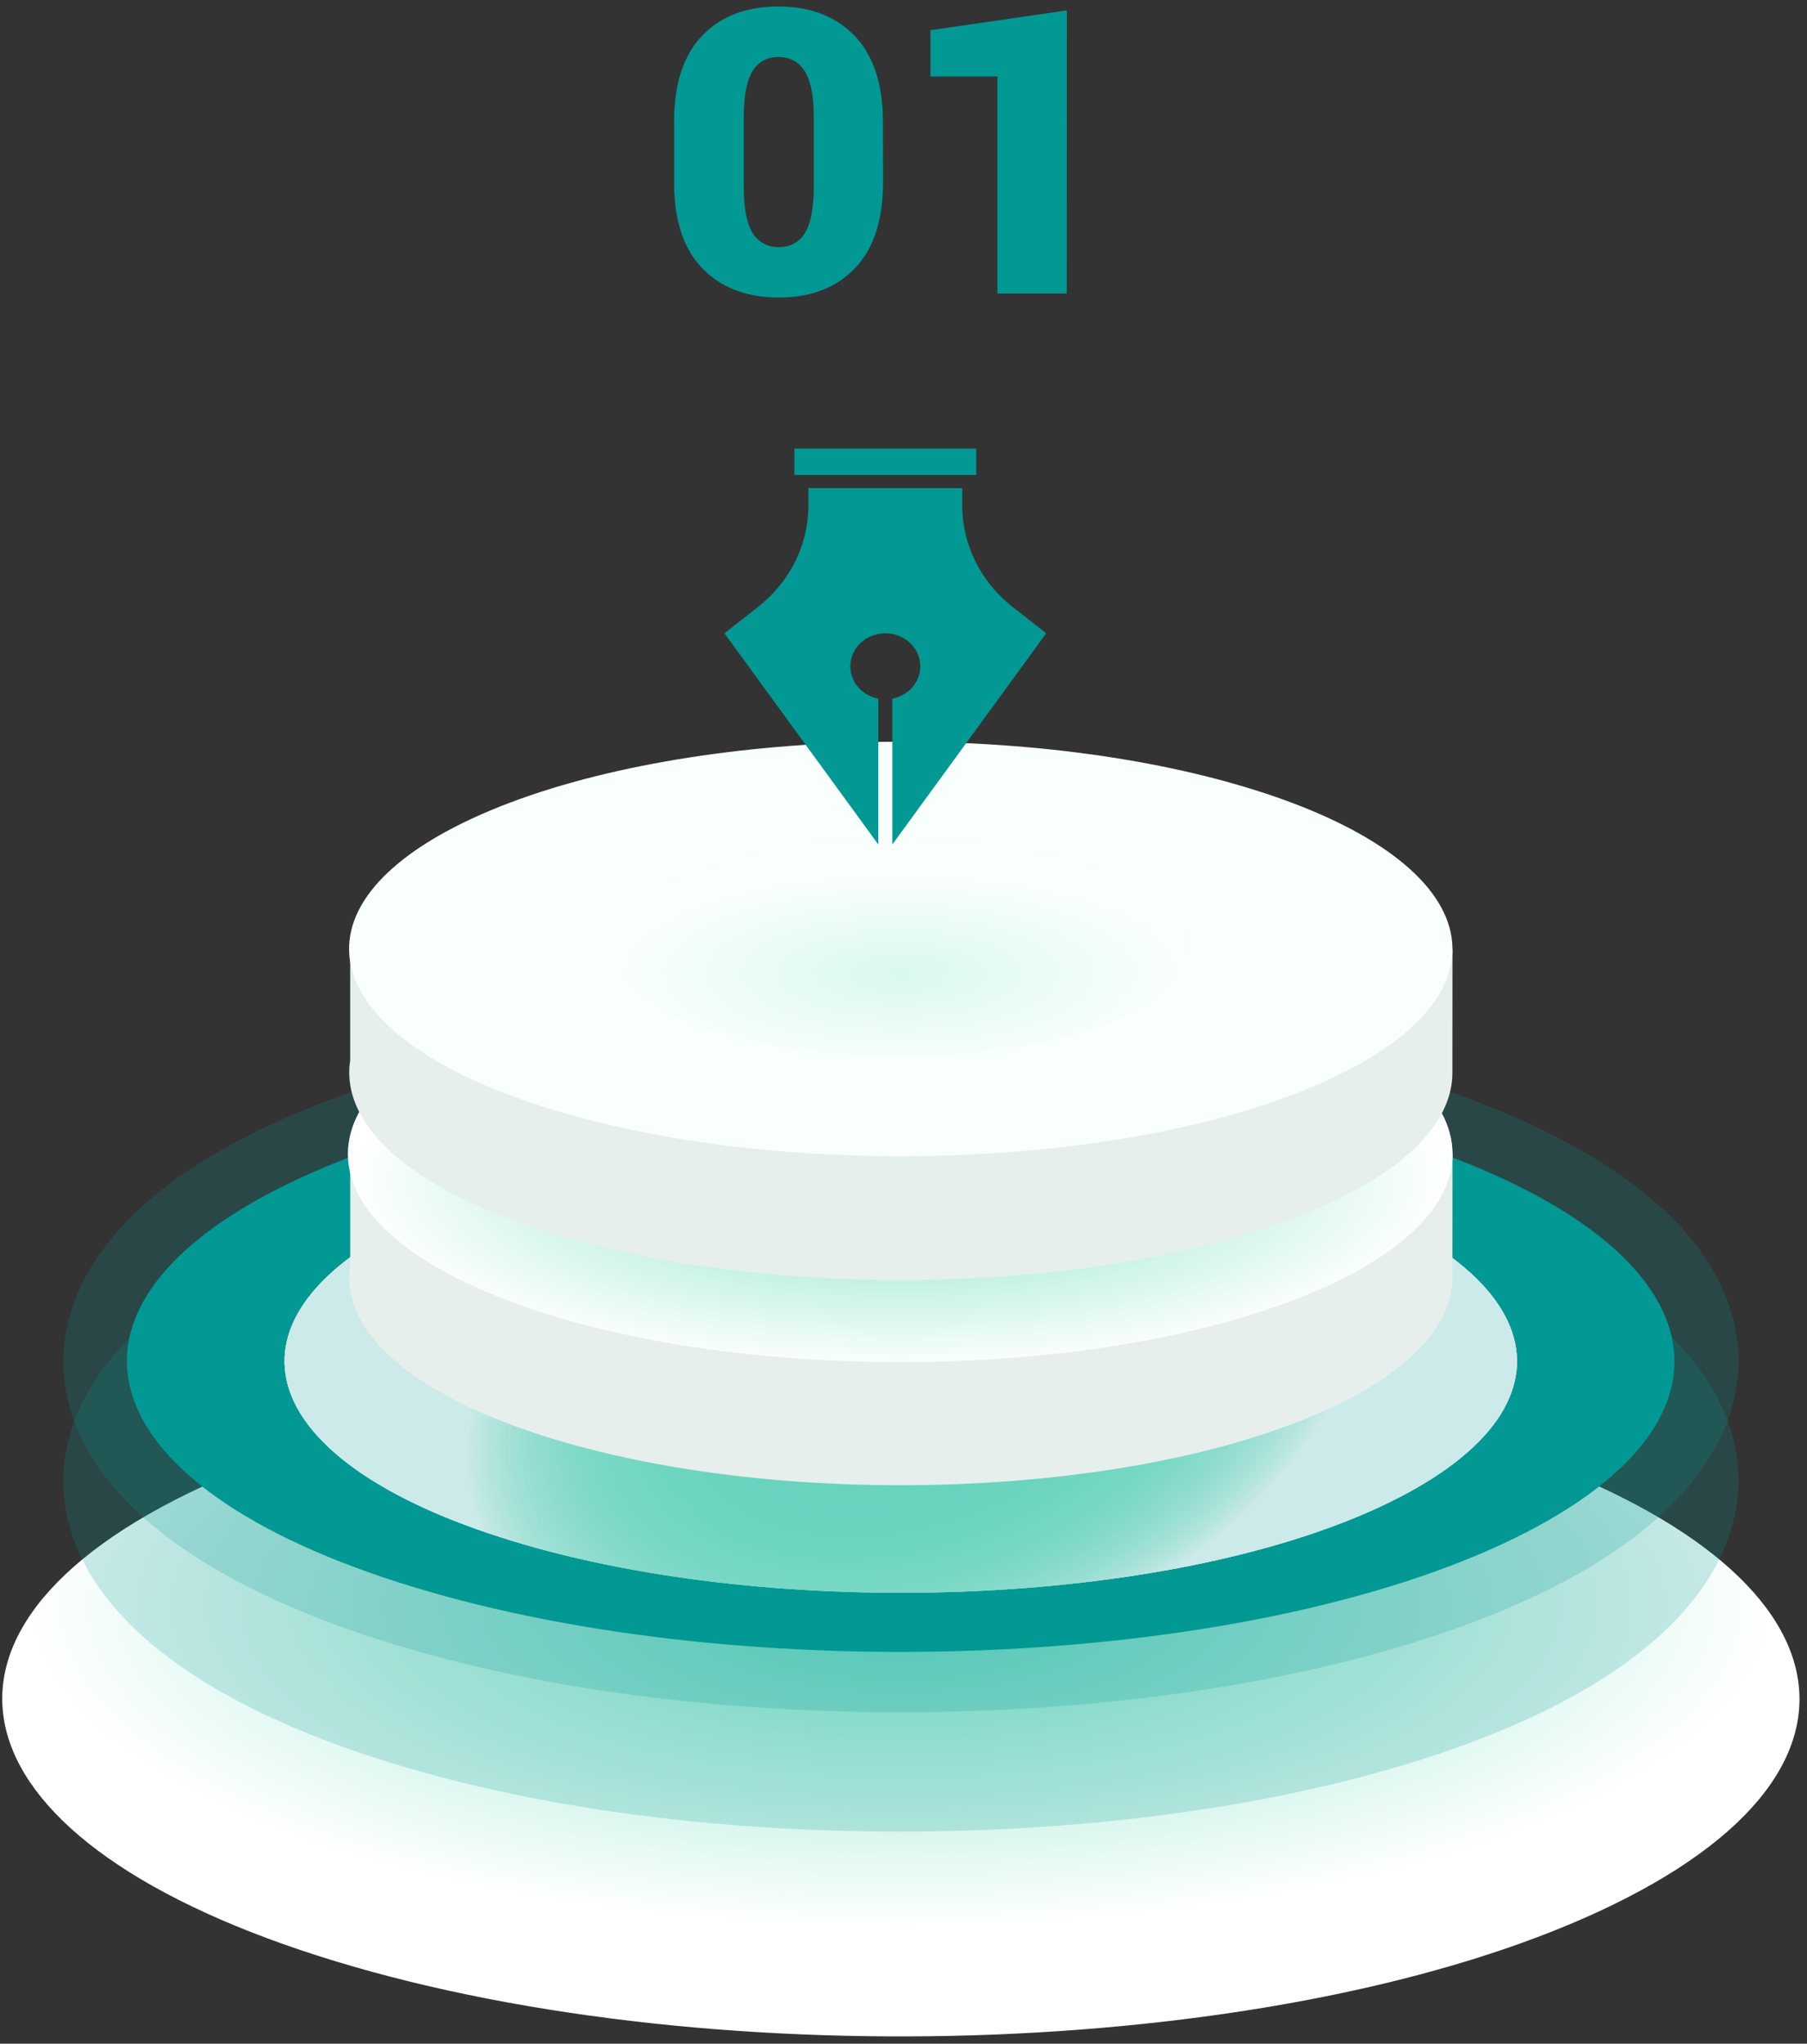 <svg width="222" height="251" fill="none" xmlns="http://www.w3.org/2000/svg"><rect width="100%" height="100%" fill="#333333" stroke="none"/><path style="mix-blend-mode:multiply" d="M180.142 176.444c47.405 14.406 54.691 40.512 16.33 58.296-38.361 17.784-107.887 20.537-155.272 6.131-47.384-14.406-54.687-40.515-16.318-58.307 38.37-17.792 107.875-20.53 155.26-6.12Z" fill="url(#a)"/><path d="M110.607 210.285c-22.786 0-44.285-2.877-62.15-8.314-25.129-7.642-39.554-19.442-40.617-33.231-.524-6.791 2.097-19.801 25.514-30.66 19.172-8.892 47.38-13.989 77.388-13.989 22.787 0 44.286 2.872 62.17 8.309 25.13 7.643 39.555 19.446 40.618 33.236.524 6.786-2.097 19.797-25.514 30.655-19.192 8.892-47.401 13.994-77.409 13.994Z" fill="#029894" style="mix-blend-mode:multiply" opacity=".2"/><path d="M170.484 139.449c40.794 12.405 47.087 34.878 14.049 50.199-33.037 15.32-92.889 17.683-133.703 5.278-40.815-12.404-47.087-34.881-14.05-50.201 33.038-15.321 92.906-17.68 133.704-5.276Z" fill="#029894" style="mix-blend-mode:multiply"/><path d="M158.307 145.094c32.494 9.879 37.503 27.764 11.191 39.984-26.311 12.219-73.982 14.082-106.476 4.199-32.493-9.883-37.502-27.764-11.19-39.98 26.31-12.216 73.982-14.082 106.475-4.203Z" fill="url(#b)"/><path d="M158.307 145.094c32.494 9.879 37.503 27.764 11.191 39.984-26.311 12.219-73.982 14.082-106.476 4.199-32.493-9.883-37.502-27.764-11.19-39.98 26.31-12.216 73.982-14.082 106.475-4.203Z" fill="url(#c)"/><path d="M158.307 145.094c32.494 9.879 37.503 27.764 11.191 39.984-26.311 12.219-73.982 14.082-106.476 4.199-32.493-9.883-37.502-27.764-11.19-39.98 26.31-12.216 73.982-14.082 106.475-4.203Z" fill="url(#d)"/><path d="M110.607 224.953c-22.786 0-44.285-2.872-62.15-8.313-25.129-7.639-39.554-19.442-40.617-33.232-.524-6.79 2.097-19.8 25.514-30.659 19.172-8.892 47.38-13.99 77.388-13.99 22.787 0 44.286 2.873 62.17 8.314 25.13 7.639 39.555 19.442 40.618 33.231.524 6.787-2.097 19.801-25.514 30.66-19.192 8.888-47.401 13.989-77.409 13.989Z" fill="#029894" style="mix-blend-mode:multiply" opacity=".2"/><path d="M178.445 141.736h-13.424a73.599 73.599 0 0 0-11.702-4.554c-29.092-8.846-71.77-7.161-95.326 3.76-.572.266-1.112.536-1.635.809H43.024v13.697c-1.227 7.913 7.36 15.922 24.987 21.289 29.091 8.846 71.77 7.161 95.326-3.759 10.173-4.72 15.104-10.389 15.096-16.018l.012-15.224Z" fill="#E6EFEC"/><path d="M153.319 121.958c29.087 8.846 33.573 24.872 10.017 35.792-23.555 10.92-66.238 12.609-95.326 3.763-29.088-8.845-33.573-24.871-10.017-35.795 23.555-10.924 66.234-12.606 95.326-3.76Z" fill="#F8FFFD"/><path style="mix-blend-mode:multiply" d="M110.592 167.29c37.474 0 67.853-11.441 67.853-25.554 0-14.113-30.379-25.554-67.853-25.554-37.475 0-67.854 11.441-67.854 25.554 0 14.113 30.38 25.554 67.854 25.554Z" fill="url(#e)"/><path d="M178.445 116.548h-13.424a73.622 73.622 0 0 0-11.702-4.569c-29.092-8.846-71.77-7.165-95.326 3.76-.572.266-1.112.536-1.635.809H43.024v13.693c-1.227 7.913 7.36 15.922 24.987 21.289 29.091 8.846 71.77 7.161 95.326-3.763 10.173-4.716 15.104-10.384 15.096-16.014l.012-15.205Z" fill="#E6EFEC"/><path d="M153.319 96.767c29.087 8.845 33.573 24.871 10.017 35.795-23.555 10.925-66.238 12.61-95.326 3.764-29.088-8.846-33.573-24.872-10.017-35.796 23.555-10.924 66.234-12.605 95.326-3.763Z" fill="#F8FFFD"/><path style="mix-blend-mode:multiply" opacity=".25" d="M110.591 129.786c19.409 0 35.143-5.927 35.143-13.238S130 103.31 110.591 103.31s-35.143 5.927-35.143 13.238 15.734 13.238 35.143 13.238Z" fill="url(#f)"/><path d="M108.489 22.326c0 4.692-1.156 8.235-3.467 10.631-2.312 2.396-5.423 3.59-9.335 3.583-3.95 0-7.084-1.197-9.404-3.59-2.32-2.394-3.476-5.937-3.468-10.632v-7.295c0-4.694 1.148-8.238 3.443-10.631 2.295-2.394 5.415-3.59 9.36-3.59 3.93 0 7.055 1.202 9.375 3.605 2.32 2.404 3.48 5.942 3.48 10.616l.016 7.303Zm-8.513-7.85c0-2.656-.37-4.565-1.112-5.727a3.44 3.44 0 0 0-1.346-1.3 3.71 3.71 0 0 0-1.868-.443c-.653-.021-1.3.13-1.866.439a3.385 3.385 0 0 0-1.335 1.304c-.715 1.162-1.073 3.07-1.076 5.726v8.353c0 2.701.364 4.63 1.092 5.784.315.545.785.995 1.357 1.301a3.696 3.696 0 0 0 1.881.43c.65.02 1.292-.13 1.855-.437a3.378 3.378 0 0 0 1.33-1.294c.728-1.155 1.09-3.083 1.088-5.784v-8.353ZM131.051 36.045h-8.521V9.392h-8.222v-5.68l16.764-2.433-.021 34.766ZM119.938 55.09H97.594v3.242h22.344V55.09ZM124.403 74.538c-3.919-3.08-6.184-7.64-6.184-12.452v-2.133H99.313v2.133c0 4.811-2.266 9.372-6.185 12.452L89 77.783l18.906 25.935V85.807c-1.961-.376-3.437-2.01-3.437-3.971 0-2.239 1.923-4.053 4.297-4.053 2.373 0 4.296 1.814 4.296 4.053 0 1.96-1.476 3.595-3.437 3.97v17.912l18.906-25.935-4.128-3.245Z" fill="#029894"/><defs><radialGradient id="a" cx="0" cy="0" r="1" gradientUnits="userSpaceOnUse" gradientTransform="matrix(107.502 0 0 39.539 110.665 197.238)"><stop stop-color="#80E3C8"/><stop offset="1" stop-color="#fff"/></radialGradient><radialGradient id="b" cx="0" cy="0" r="1" gradientUnits="userSpaceOnUse" gradientTransform="matrix(53.758 -19.994 13.065 35.128 112.743 167.273)"><stop stop-color="#80E3C8"/><stop offset=".43" stop-color="#82E3C9"/><stop offset=".58" stop-color="#89E5CC"/><stop offset=".69" stop-color="#94E8D1"/><stop offset=".78" stop-color="#A5EBD8"/><stop offset=".86" stop-color="#BBF0E2"/><stop offset=".93" stop-color="#D7F6ED"/><stop offset=".99" stop-color="#F6FDFB"/><stop offset="1" stop-color="#fff"/></radialGradient><radialGradient id="c" cx="0" cy="0" r="1" gradientUnits="userSpaceOnUse" gradientTransform="matrix(53.758 -19.994 13.065 35.128 112.743 167.273)"><stop stop-color="#80E3C8"/><stop offset=".43" stop-color="#82E3C9"/><stop offset=".58" stop-color="#89E5CC"/><stop offset=".69" stop-color="#94E8D1"/><stop offset=".78" stop-color="#A5EBD8"/><stop offset=".86" stop-color="#BBF0E2"/><stop offset=".93" stop-color="#D7F6ED"/><stop offset=".99" stop-color="#F6FDFB"/><stop offset="1" stop-color="#fff"/></radialGradient><radialGradient id="d" cx="0" cy="0" r="1" gradientUnits="userSpaceOnUse" gradientTransform="matrix(53.758 -19.994 13.065 35.128 112.743 167.273)"><stop stop-color="#80E3C8"/><stop offset=".43" stop-color="#82E3C9"/><stop offset=".58" stop-color="#89E5CC"/><stop offset=".69" stop-color="#94E8D1"/><stop offset=".78" stop-color="#A5EBD8"/><stop offset=".86" stop-color="#BBF0E2"/><stop offset=".93" stop-color="#D7F6ED"/><stop offset=".99" stop-color="#F6FDFB"/><stop offset="1" stop-color="#fff"/></radialGradient><radialGradient id="e" cx="0" cy="0" r="1" gradientUnits="userSpaceOnUse" gradientTransform="matrix(67.645 0 0 23.604 110.592 144.755)"><stop stop-color="#80E3C8"/><stop offset="1" stop-color="#fff"/></radialGradient><radialGradient id="f" cx="0" cy="0" r="1" gradientUnits="userSpaceOnUse" gradientTransform="matrix(35.037 0 0 12.226 110.591 119.533)"><stop stop-color="#80E3C8"/><stop offset="1" stop-color="#fff"/></radialGradient></defs></svg>